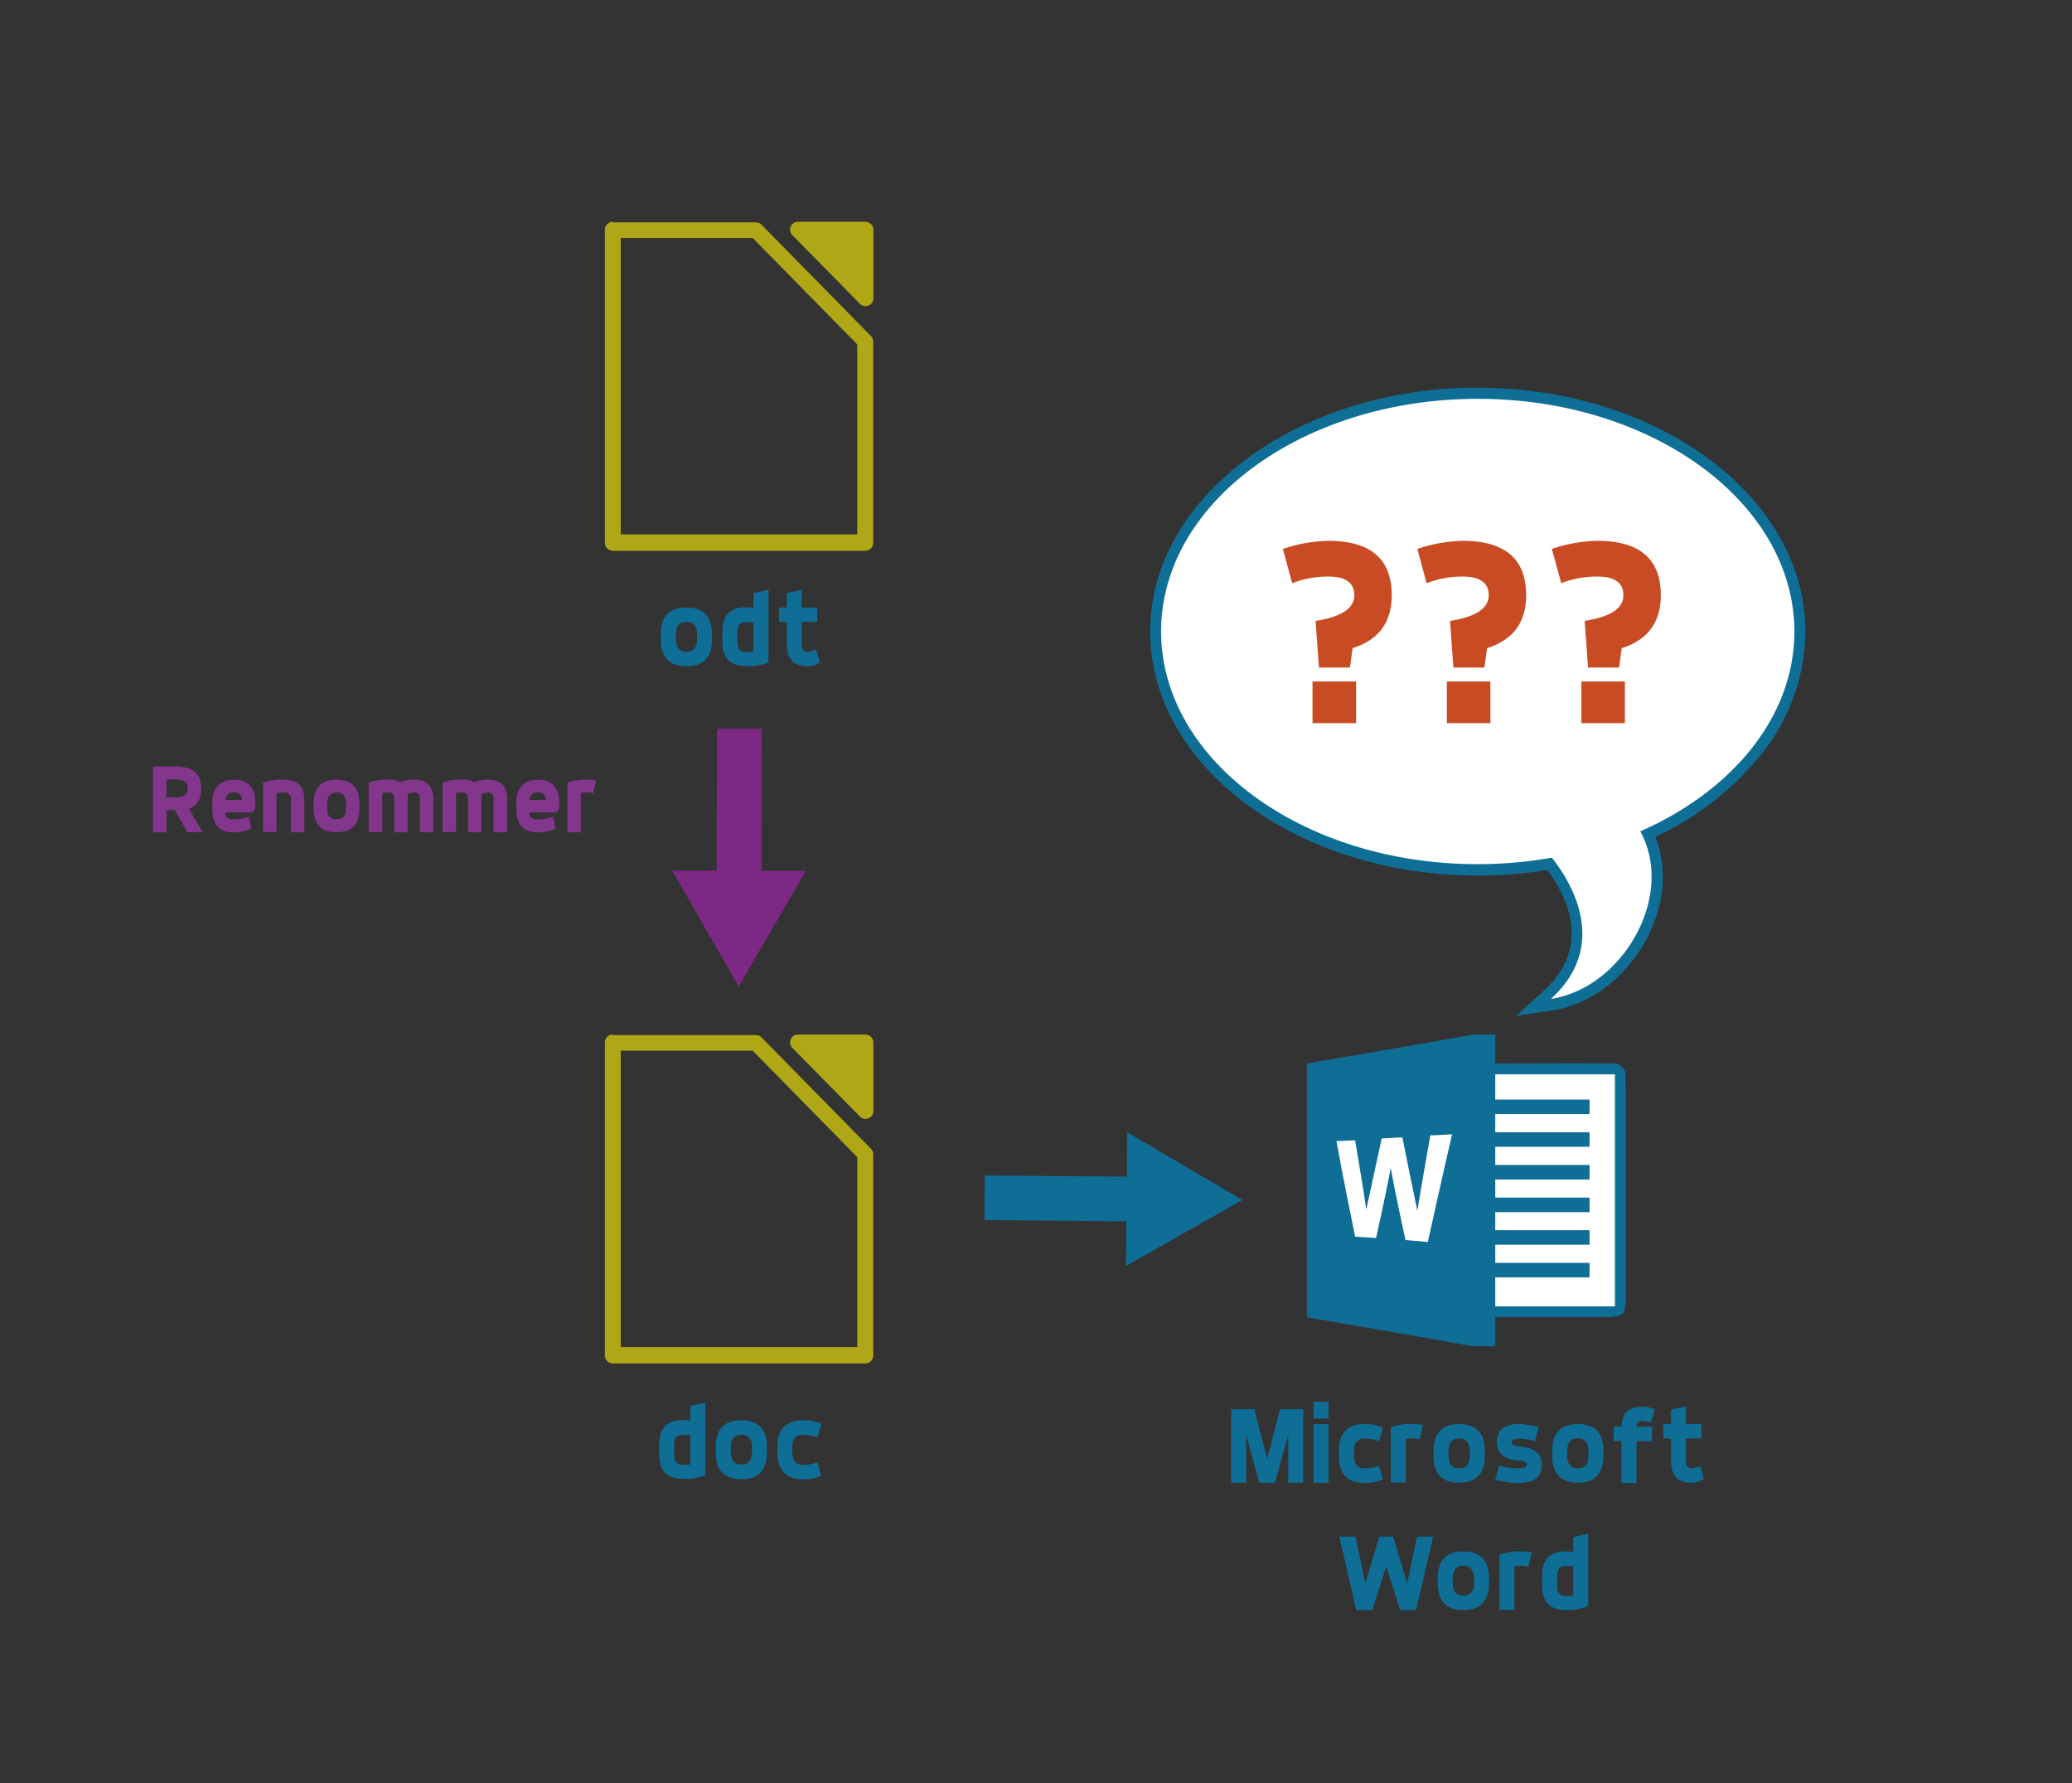 <svg id="Calque_1" data-name="Calque 1" xmlns="http://www.w3.org/2000/svg" viewBox="0 0 370.98 319.24"><rect x="0" y="0" width="370.98" height="319.24" fill="#333333" stroke="none"/><defs><style>.cls-1{fill:#0f6e96;}.cls-2{fill:#fff;}.cls-3{fill:#82368c;}.cls-4,.cls-6{fill:none;stroke-width:8px;}.cls-4{stroke:#7e2885;}.cls-5{fill:#7e2885;}.cls-6{stroke:#0f6e96;}.cls-7{fill:#afa715;}.cls-8{fill:#c94b24;}</style></defs><title>3_2_renommer</title><g id="g3103"><path id="path6" class="cls-1" d="M263.84,185.19h3.88v5.19c6.95,0,13.88-.07,20.82,0a2.19,2.19,0,0,1,2.51,2.48c0.11,12.79,0,25.58.06,38.37-0.06,1.31.08,3.23-.63,3.93s-3.28.63-3.28,0.63H267.72V241h-4.06c-9.88-1.8-19.78-3.46-29.68-5.19q0-22.71,0-45.42C243.93,188.66,253.89,187,263.84,185.19Z"/><path id="path46" class="cls-2" d="M267.72,192.33h21.42v41.54H267.72v-5.19h16.88v-2.6H267.72v-3.25h16.88v-2.6H267.72V217h16.88v-2.6H267.72v-3.25h16.88v-2.6H267.72v-3.25h16.88v-2.6H267.72v-3.25h16.88v-2.6H267.72v-4.54Z"/><path id="path88" class="cls-2" d="M247.39,203.8l3.7-.19c0.86,4.38,1.75,8.76,2.68,13.12,0.73-4.5,1.54-9,2.33-13.49,1.3,0,2.6-.12,3.89-0.19-1.47,6.29-4.35,19.29-4.35,19.29l-4-.35s-1.87-8.57-2.64-12.88c-0.76,4.19-2.62,12.51-2.62,12.51l-3.75-.23s-2.34-11.38-3.35-17.11l3.34-.14c0.67,4.13,1.43,8.25,2,12.39C245.55,212.29,246.48,208,247.39,203.8Z"/></g><path class="cls-1" d="M220.43,252.28h4.15l2.3,8.88,2.3-8.88h4.15v13.16h-2.69v-8.61l-2.35,8.61h-2.82l-2.35-8.61v8.61h-2.69V252.28Z"/><path class="cls-1" d="M235.18,250.94h2.69v3h-2.69v-3Zm0,4h2.69v10.51h-2.69V254.93Z"/><path class="cls-1" d="M239.73,259.74q0-4.81,4.59-4.81a7.68,7.68,0,0,1,3.28.63L246.92,258a7.27,7.27,0,0,0-2.6-.48q-1.9,0-1.9,2.24v0.88q0,2.24,1.9,2.24a7.26,7.26,0,0,0,2.6-.48l0.68,2.43a7.68,7.68,0,0,1-3.28.63q-4.59,0-4.59-4.81v-0.88Z"/><path class="cls-1" d="M249,255.52a10.21,10.21,0,0,1,4.13-.59,8.94,8.94,0,0,1,1.67.19l-0.6,2.56a4.55,4.55,0,0,0-1.07-.18q-0.45,0-.8,0l-0.64.07v7.83H249v-9.92Z"/><path class="cls-1" d="M256.66,259.74q0-4.81,4.59-4.81t4.59,4.81v0.88q0,4.81-4.59,4.81t-4.59-4.81v-0.88Zm2.69,0.88q0,2.24,1.9,2.24t1.9-2.24v-0.88q0-2.24-1.9-2.24t-1.9,2.24v0.88Z"/><path class="cls-1" d="M268.39,262.4a12.44,12.44,0,0,0,3.54.45q1.44,0,1.44-.65t-1.48-.74q-3.9-.29-3.9-3.31,0-3.23,3.94-3.23a14.1,14.1,0,0,1,3.57.57L274.82,258a10.19,10.19,0,0,0-2.89-.45q-1.25,0-1.25.65t1.3,0.74q4.08,0.3,4.08,3.31,0,3.23-4.13,3.23a16.12,16.12,0,0,1-4.22-.57Z"/><path class="cls-1" d="M277.91,259.74q0-4.81,4.59-4.81t4.59,4.81v0.88q0,4.81-4.59,4.81t-4.59-4.81v-0.88Zm2.69,0.88q0,2.24,1.9,2.24t1.9-2.24v-0.88q0-2.24-1.9-2.24t-1.9,2.24v0.88Z"/><path class="cls-1" d="M288.95,255.37h1.39q0-3.53,3.67-3.53a5,5,0,0,1,2.25.49l-0.68,2.3a8.08,8.08,0,0,0-1.57-.22,0.85,0.85,0,0,0-1,1h2.78v2.57H293v7.5h-2.69v-7.5h-1.39v-2.57Z"/><path class="cls-1" d="M299.16,252.37l2.69-.63v3.19h2.78v2.58h-2.78v4q0,1.35,1,1.35a4.72,4.72,0,0,0,1.57-.41l0.68,2.3a3.94,3.94,0,0,1-2.25.69q-3.67,0-3.66-3.93v-4h-1.39v-2.58h1.39v-2.56Z"/><path class="cls-1" d="M239.79,275.08h2.9l1.77,8.4,2.49-8.4h2.49l2.5,8.41,1.77-8.41h2.89l-3.06,13.16h-2.86l-2.49-7.84-2.47,7.84h-2.88Z"/><path class="cls-1" d="M257.42,282.54q0-4.81,4.59-4.81t4.59,4.81v0.88q0,4.81-4.59,4.81t-4.59-4.81v-0.88Zm2.69,0.88q0,2.24,1.9,2.24t1.9-2.24v-0.88q0-2.24-1.9-2.24t-1.9,2.24v0.88Z"/><path class="cls-1" d="M268.46,278.32a10.22,10.22,0,0,1,4.13-.59,8.94,8.94,0,0,1,1.67.19l-0.6,2.56a4.53,4.53,0,0,0-1.07-.18c-0.3,0-.56,0-0.8,0l-0.64.07v7.83h-2.69v-9.92Z"/><path class="cls-1" d="M281.68,275.17l2.69-.63v13a9.16,9.16,0,0,1-4.13.66q-4.13,0-4.13-4.38V282.1q0-4.37,4.13-4.37a5.87,5.87,0,0,1,1.44.13v-2.69Zm0,5.24-0.64-.07q-0.35,0-.8,0-1.44,0-1.44,1.79v1.76q0,1.8,1.44,1.8,0.45,0,.8,0l0.64-.07v-5.15Z"/><path class="cls-3" d="M27.4,137.22h4.11q4.52,0,4.52,3.91,0,3-2.22,3.61l2.5,4.25H33.53L31.29,145H29.81V149H27.4V137.22Zm2.41,2.31v3.21h1.7q2.12,0,2.12-1.61t-2.12-1.6h-1.7Z"/><path class="cls-3" d="M38,143.89q0-4.31,3.94-4.31,3.78,0,3.78,4.31,0,1.54-.79,1.54H40.38a1.12,1.12,0,0,0,1.29,1.25,8.48,8.48,0,0,0,2.9-.47L45,148.34a7.1,7.1,0,0,1-3.35.65Q38,149,38,144.68v-0.79Zm5.31-.68a1.19,1.19,0,0,0-1.37-1.32,1.27,1.27,0,0,0-1.54,1.32h2.91Z"/><path class="cls-3" d="M47.1,140.11a9.14,9.14,0,0,1,3.69-.53q3.69,0,3.69,3.52V149H52.08V143.1a1.11,1.11,0,0,0-1.29-1.21l-0.71,0-0.57.07v7H47.1v-8.87Z"/><path class="cls-3" d="M56.15,143.89q0-4.31,4.11-4.31t4.11,4.31v0.79q0,4.31-4.11,4.31t-4.11-4.31v-0.79Zm2.41,0.79q0,2,1.7,2t1.7-2v-0.79q0-2-1.7-2t-1.7,2v0.79Z"/><path class="cls-3" d="M66,140.11a9.14,9.14,0,0,1,3.69-.53,3.16,3.16,0,0,1,2,.48,5.22,5.22,0,0,1,2.61-.48q3.28,0,3.28,3.52V149H75.16V143.1q0-1.21-.87-1.21a2.87,2.87,0,0,0-1.29.26V149H70.59V143.1q0-1.21-.87-1.21l-0.71,0-0.57.07v7H66v-8.87Z"/><path class="cls-3" d="M79.23,140.11a9.14,9.14,0,0,1,3.69-.53,3.16,3.16,0,0,1,2,.48,5.22,5.22,0,0,1,2.61-.48q3.28,0,3.28,3.52V149H88.36V143.1q0-1.21-.87-1.21a2.87,2.87,0,0,0-1.29.26V149H83.79V143.1q0-1.21-.87-1.21l-0.71,0-0.57.07v7H79.23v-8.87Z"/><path class="cls-3" d="M92.42,143.89q0-4.31,3.94-4.31,3.78,0,3.78,4.31,0,1.54-.79,1.54H94.83a1.12,1.12,0,0,0,1.29,1.25,8.48,8.48,0,0,0,2.9-.47l0.46,2.13a7.1,7.1,0,0,1-3.35.65q-3.69,0-3.69-4.31v-0.79Zm5.31-.68a1.19,1.19,0,0,0-1.37-1.32,1.27,1.27,0,0,0-1.54,1.32h2.91Z"/><path class="cls-3" d="M101.56,140.11a9.14,9.14,0,0,1,3.69-.53,8,8,0,0,1,1.49.17L106.2,142a4.05,4.05,0,0,0-1-.16l-0.71,0L104,142v7h-2.41v-8.87Z"/><line class="cls-4" x1="132.38" y1="130.45" x2="132.31" y2="159.37"/><polygon class="cls-5" points="120.35 155.84 132.26 176.6 144.28 155.9 120.35 155.84"/><line class="cls-6" x1="176.29" y1="214.43" x2="205.21" y2="214.68"/><polygon class="cls-1" points="201.61 226.61 222.43 214.83 201.81 202.68 201.61 226.61"/><path class="cls-1" d="M118.31,113.57q0-4.81,4.59-4.81t4.59,4.81v0.88q0,4.81-4.59,4.81t-4.59-4.81v-0.88Zm2.69,0.88q0,2.24,1.9,2.24t1.9-2.24v-0.88q0-2.24-1.9-2.24t-1.9,2.24v0.88Z"/><path class="cls-1" d="M134.91,106.2l2.69-.63v13a9.16,9.16,0,0,1-4.13.66q-4.13,0-4.13-4.38v-1.76q0-4.37,4.13-4.37a5.87,5.87,0,0,1,1.44.13V106.2Zm0,5.24-0.64-.07q-0.35,0-.8,0-1.44,0-1.44,1.79v1.76q0,1.8,1.44,1.8,0.45,0,.8,0l0.64-.07v-5.15Z"/><path class="cls-1" d="M140.85,106.2l2.69-.63v3.19h2.78v2.58h-2.78v4q0,1.35,1,1.35a4.72,4.72,0,0,0,1.57-.41l0.68,2.3a3.94,3.94,0,0,1-2.25.69q-3.67,0-3.66-3.93v-4h-1.39v-2.58h1.39V106.2Z"/><g id="g2977"><path id="path2979" class="cls-7" d="M142.89,39.7a1.41,1.41,0,0,0-1,2.42l12.07,12.26a1.41,1.41,0,0,0,2.42-1V41.11a1.47,1.47,0,0,0-1.41-1.41h-12Z"/><path id="path2981" class="cls-7" d="M109.71,39.7a1.44,1.44,0,0,0-1.41,1.45v56a1.44,1.44,0,0,0,1.41,1.45h45.21a1.44,1.44,0,0,0,1.43-1.45h0v-36a1.46,1.46,0,0,0-.42-1l-19.56-19.9a1.42,1.42,0,0,0-1-.44H109.71Zm1.43,2.9h23.62l18.73,19.06v34H111.14V42.6Z"/></g><path class="cls-1" d="M123.6,251.7l2.69-.63v13a9.16,9.16,0,0,1-4.13.66q-4.13,0-4.13-4.38v-1.76q0-4.37,4.13-4.37a5.87,5.87,0,0,1,1.44.13V251.7Zm0,5.24-0.64-.07q-0.35,0-.8,0-1.44,0-1.44,1.79v1.76q0,1.8,1.44,1.8,0.45,0,.8,0l0.64-.07v-5.15Z"/><path class="cls-1" d="M128.15,259.07q0-4.81,4.59-4.81t4.59,4.81V260q0,4.81-4.59,4.81T128.15,260v-0.88Zm2.69,0.88q0,2.24,1.9,2.24t1.9-2.24v-0.88q0-2.24-1.9-2.24t-1.9,2.24V260Z"/><path class="cls-1" d="M139.19,259.07q0-4.81,4.59-4.81a7.68,7.68,0,0,1,3.27.63l-0.68,2.43a7.27,7.27,0,0,0-2.6-.48q-1.9,0-1.9,2.24V260q0,2.24,1.9,2.24a7.26,7.26,0,0,0,2.6-.48l0.68,2.43a7.67,7.67,0,0,1-3.27.63q-4.59,0-4.59-4.81v-0.88Z"/><g id="g2977-2" data-name="g2977"><path id="path2979-2" data-name="path2979" class="cls-7" d="M142.89,185.2a1.41,1.41,0,0,0-1,2.42l12.07,12.26a1.41,1.41,0,0,0,2.42-1V186.61a1.47,1.47,0,0,0-1.41-1.41h-12Z"/><path id="path2981-2" data-name="path2981" class="cls-7" d="M109.71,185.19a1.44,1.44,0,0,0-1.41,1.45v56a1.44,1.44,0,0,0,1.41,1.45h45.21a1.44,1.44,0,0,0,1.43-1.45h0v-36a1.46,1.46,0,0,0-.42-1l-19.56-19.9a1.42,1.42,0,0,0-1-.44H109.71Zm1.43,2.9h23.62l18.73,19.06v34H111.14V188.09Z"/></g><path class="cls-2" d="M277,178.12c9.64-8.77,3.82-19,.42-23.47a77.57,77.57,0,0,1-12.87,1.08c-31.8,0-57.67-19.14-57.67-42.67S232.8,70.4,264.59,70.4s57.67,19.14,57.67,42.67c0,14.69-10.4,28.5-27.22,36.24,2.46,5.21,2.2,11.56-.76,17.6-3.4,6.94-9.69,11.89-16.41,12.94l-3.29.51Z"/><path class="cls-1" d="M264.6,71.4c31.3,0,56.67,18.65,56.67,41.67,0,15.19-11.06,28.48-27.59,35.76,6.33,11.46-3.05,28-16,30,9.52-8.65,5.14-19,.17-25.29a76.34,76.34,0,0,1-13.29,1.16c-31.3,0-56.67-18.65-56.67-41.67S233.3,71.4,264.6,71.4m0-2c-32.35,0-58.67,19.59-58.67,43.67s26.32,43.67,58.67,43.67a78.61,78.61,0,0,0,12.44-1c3.76,5.1,7.83,13.92-.66,21.64l-4.93,4.48,6.58-1c7-1.1,13.61-6.26,17.15-13.49,2.93-6,3.32-12.24,1.17-17.55a53.14,53.14,0,0,0,18.89-14.65,35.59,35.59,0,0,0,8-22.09c0-24.08-26.32-43.67-58.67-43.67h0Z"/><path class="cls-8" d="M229.7,98.27a26.83,26.83,0,0,1,8.12-1.45q11.36,0,11.36,9.73,0,7.28-7,9.48l-0.48,3.47h-5.55l-0.6-8.35q6.93-1.08,6.93-4.59,0-3.35-4.7-3.35a18,18,0,0,0-6.43,1.19ZM235,122h7.8v7.46H235V122Z"/><path class="cls-8" d="M253.77,98.27a26.83,26.83,0,0,1,8.12-1.45q11.36,0,11.36,9.73,0,7.28-7,9.48l-0.48,3.47h-5.55l-0.6-8.35q6.93-1.08,6.93-4.59,0-3.35-4.7-3.35a18,18,0,0,0-6.43,1.19ZM259.05,122h7.8v7.46h-7.8V122Z"/><path class="cls-8" d="M277.85,98.27A26.83,26.83,0,0,1,286,96.82q11.36,0,11.36,9.73,0,7.28-7,9.48l-0.48,3.47h-5.55l-0.6-8.35q6.93-1.08,6.93-4.59,0-3.35-4.7-3.35a18,18,0,0,0-6.43,1.19ZM283.13,122h7.8v7.46h-7.8V122Z"/></svg>
